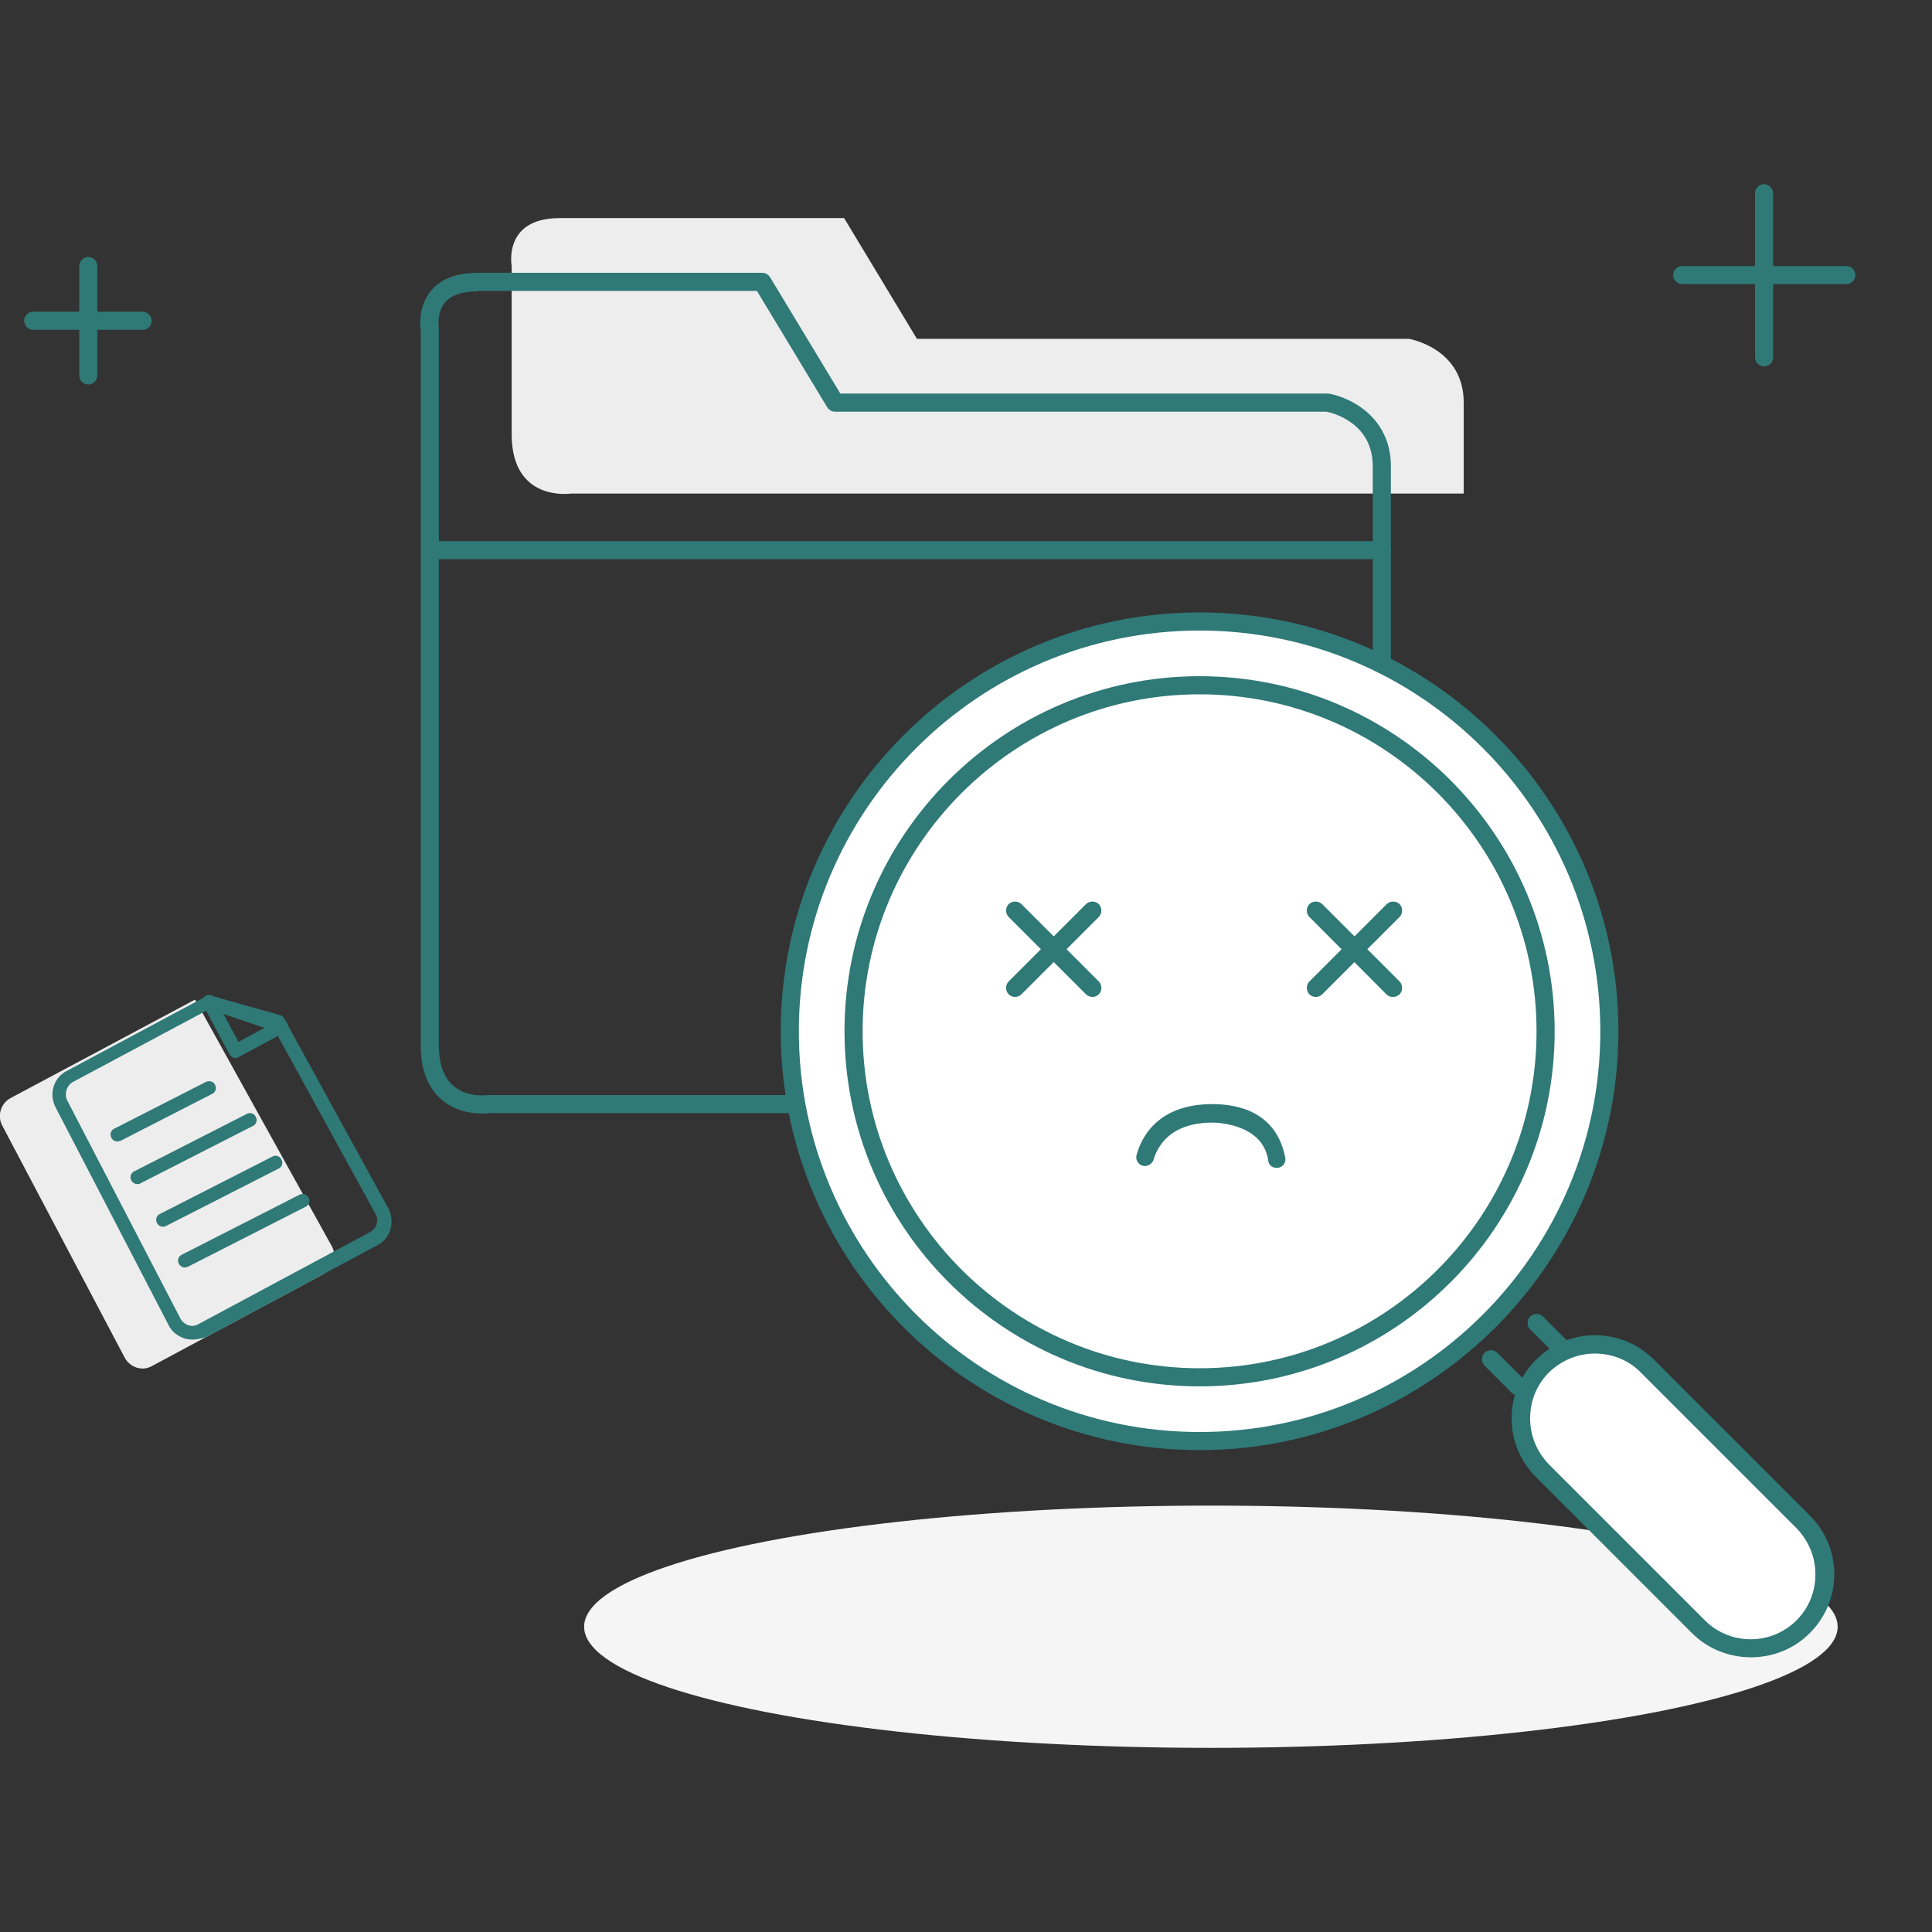 <?xml version="1.0" encoding="utf-8"?>
<svg version="1.1" id="Layer_1" xmlns="http://www.w3.org/2000/svg" xmlns:xlink="http://www.w3.org/1999/xlink" x="0px" y="0px"
	 viewBox="0 0 512 512" enable-background="new 0 0 512 512" xml:space="preserve" width="400" height="400" >
<rect x="0" y="0" width="512" height="512" fill="#333333" stroke="none"/>
<g>
	<path fill="#EDEDED" d="M387.9,106.7v24.1H151.3c0,0-15.7,2.4-15.7-15.7V70.5c0,0-2.4-12.7,12.7-12.7h75.4l19.3,32h130.4
		C373.4,89.8,387.9,92.2,387.9,106.7z"/>
	<g>
		<path fill="#2F7977" d="M127.8,295.1c-2.6,0-7.1-0.5-10.8-3.7c-3.7-3.2-5.5-8-5.5-14.5V87.6c-0.2-1.2-0.7-6.4,2.7-10.5
			c2.6-3.2,6.8-4.8,12.4-4.8H202c0.8,0,1.6,0.4,2.1,1.2l18.6,30.8h129c0.1,0,0.3,0,0.4,0c5.7,1,16.5,6.2,16.5,19.3v169
			c0,1.3-1.1,2.4-2.4,2.4H129.7C129.4,295.1,128.7,295.1,127.8,295.1z M126.6,77.2c-4.1,0-7,1-8.7,3c-2.3,2.8-1.6,6.8-1.6,6.8
			c0,0.1,0,0.3,0,0.4v189.5c0,5,1.3,8.7,3.9,10.9c3.7,3.2,9,2.4,9,2.4c0.1,0,0.2,0,0.4,0h234.2V123.6c0-11.6-10.7-14.2-12.3-14.5
			H221.3c-0.8,0-1.6-0.4-2.1-1.2l-18.6-30.8H126.6z"/>
	</g>
	<ellipse fill="#F5F5F5" cx="320.9" cy="431.1" rx="166.1" ry="32.1"/>
	<g>
		<line fill="#FFFFFF" x1="395.1" y1="360.2" x2="402.4" y2="367.4"/>
		<path fill="#2F7977" d="M402.3,369.8c-0.6,0-1.2-0.2-1.7-0.7l-7.2-7.2c-0.9-0.9-0.9-2.5,0-3.4c0.9-0.9,2.5-0.9,3.4,0l7.2,7.2
			c0.9,0.9,0.9,2.5,0,3.4C403.6,369.6,403,369.8,402.3,369.8z"/>
	</g>
	<g>
		<line fill="#FFFFFF" x1="407.2" y1="350.5" x2="414.4" y2="357.8"/>
		<path fill="#2F7977" d="M414.4,360.2c-0.6,0-1.2-0.2-1.7-0.7l-7.2-7.2c-0.9-0.9-0.9-2.5,0-3.4c0.9-0.9,2.5-0.9,3.4,0l7.2,7.2
			c0.9,0.9,0.9,2.5,0,3.4C415.7,360,415,360.2,414.4,360.2z"/>
	</g>
	<g>
		<circle fill="#FFFFFF" cx="317.9" cy="273.3" r="108.6"/>
		<path fill="#2F7977" d="M317.9,384.3c-61.2,0-111-49.8-111-111s49.8-111,111-111s111,49.8,111,111S379.1,384.3,317.9,384.3z
			 M317.9,167.1c-58.6,0-106.2,47.6-106.2,106.2s47.6,106.2,106.2,106.2s106.2-47.6,106.2-106.2S376.4,167.1,317.9,167.1z"/>
	</g>
	<g>
		<path fill="#2F7977" d="M317.9,367.4c-51.9,0-94.1-42.2-94.1-94.1s42.2-94.1,94.1-94.1s94.1,42.2,94.1,94.1
			S369.8,367.4,317.9,367.4z M317.9,184c-49.2,0-89.3,40.1-89.3,89.3c0,49.3,40.1,89.3,89.3,89.3c49.3,0,89.3-40.1,89.3-89.3
			C407.2,224,367.1,184,317.9,184z"/>
	</g>
	<g>
		<path fill="#2F7977" d="M366.1,148.2H115.3c-1.3,0-2.5-0.9-2.6-2.2c-0.1-1.4,1-2.6,2.4-2.6h251c1.1,0,2.2,0.7,2.4,1.8
			C368.9,146.7,367.7,148.2,366.1,148.2z"/>
	</g>
	<g>
		<g>
			<path fill="#2F7977" d="M23.4,101.9c-1.3,0-2.4-1.1-2.4-2.4v-29c0-1.3,1.1-2.4,2.4-2.4c1.3,0,2.4,1.1,2.4,2.4v29
				C25.8,100.8,24.7,101.9,23.4,101.9z"/>
		</g>
		<g>
			<path fill="#2F7977" d="M37.8,87.4h-29c-1.3,0-2.4-1.1-2.4-2.4s1.1-2.4,2.4-2.4h29c1.3,0,2.4,1.1,2.4,2.4S39.2,87.4,37.8,87.4z"
				/>
		</g>
	</g>
	<g>
		<g>
			<path fill="#2F7977" d="M269,264.2c-0.6,0-1.2-0.2-1.7-0.7c-0.9-0.9-0.9-2.5,0-3.4l20.5-20.5c0.9-0.9,2.5-0.9,3.4,0
				c0.9,0.9,0.9,2.5,0,3.4l-20.5,20.5C270.2,264,269.6,264.2,269,264.2z"/>
		</g>
		<g>
			<path fill="#2F7977" d="M289.5,264.2c-0.6,0-1.2-0.2-1.7-0.7L267.3,243c-0.9-0.9-0.9-2.5,0-3.4c0.9-0.9,2.5-0.9,3.4,0l20.5,20.5
				c0.9,0.9,0.9,2.5,0,3.4C290.7,264,290.1,264.2,289.5,264.2z"/>
		</g>
	</g>
	<g>
		<g>
			<path fill="#2F7977" d="M348.7,264.2c-0.6,0-1.2-0.2-1.7-0.7c-0.9-0.9-0.9-2.5,0-3.4l20.5-20.5c0.9-0.9,2.5-0.9,3.4,0
				c0.9,0.9,0.9,2.5,0,3.4l-20.5,20.5C349.9,264,349.3,264.2,348.7,264.2z"/>
		</g>
		<g>
			<path fill="#2F7977" d="M369.1,264.2c-0.6,0-1.2-0.2-1.7-0.7L347,243c-0.9-0.9-0.9-2.5,0-3.4c0.9-0.9,2.5-0.9,3.4,0l20.5,20.5
				c0.9,0.9,0.9,2.5,0,3.4C370.4,264,369.8,264.2,369.1,264.2z"/>
		</g>
	</g>
	<g>
		<g>
			<path fill="#2F7977" d="M467.5,97.1c-1.3,0-2.4-1.1-2.4-2.4V51.2c0-1.3,1.1-2.4,2.4-2.4c1.3,0,2.4,1.1,2.4,2.4v43.5
				C469.9,96,468.9,97.1,467.5,97.1z"/>
		</g>
		<g>
			<path fill="#2F7977" d="M489.3,75.3h-43.5c-1.3,0-2.4-1.1-2.4-2.4s1.1-2.4,2.4-2.4h43.5c1.3,0,2.4,1.1,2.4,2.4
				S490.6,75.3,489.3,75.3z"/>
		</g>
	</g>
	<g>
		<path fill="none" stroke="#FFFFFF" stroke-miterlimit="10" d="M301,309.5c0,0,2.4-14.5,19.3-14.5c0,0,19.3,0,19.3,14.5"/>
		<path fill="#2F7977" d="M303.6,309l-0.1,0c-1.5,0.1-2.7-1.4-2.3-2.9c1.3-4.8,5.7-13.5,20.1-13.5c7,0,17,2.2,19.3,14.2
			c0.3,1.4-0.8,2.7-2.2,2.7h-0.1c-1.1,0-2.1-0.8-2.2-1.9c-1.4-10-14.1-10.1-14.8-10.1c-11.5,0-14.7,6.7-15.6,9.9
			C305.4,308.2,304.6,308.9,303.6,309z"/>
	</g>
	<g>
		<path fill="#FFFFFF" d="M477.9,431.1L477.9,431.1c-7.7,7.7-20.1,7.7-27.8,0l-41.3-41.3c-7.7-7.7-7.7-20.1,0-27.8l0,0
			c7.7-7.7,20.1-7.7,27.8,0l41.3,41.3C485.6,411,485.6,423.4,477.9,431.1z"/>
		<path fill="#2F7977" d="M464,439.2c-5.6,0-11.3-2.1-15.6-6.4l-41.3-41.3c-4.2-4.2-6.5-9.7-6.5-15.6s2.3-11.4,6.5-15.6
			c8.6-8.6,22.6-8.6,31.2,0l41.3,41.3c4.2,4.2,6.5,9.7,6.5,15.6s-2.3,11.4-6.5,15.6l0,0C475.3,437.1,469.7,439.2,464,439.2z
			 M422.7,358.7c-4.4,0-8.8,1.7-12.2,5c-3.3,3.3-5,7.6-5,12.2c0,4.6,1.8,8.9,5,12.2l41.3,41.3c6.7,6.7,17.6,6.7,24.3,0l0,0
			c3.3-3.3,5-7.6,5-12.2c0-4.6-1.8-8.9-5-12.2l-41.3-41.3C431.6,360.4,427.1,358.7,422.7,358.7z M477.9,431.1L477.9,431.1
			L477.9,431.1z"/>
	</g>
	<path fill="#EDEDED" d="M0.6,298.3L33,359.7c1.4,2.7,4.7,3.8,7.3,2.3l45.5-24.4c2.6-1.4,3.6-4.7,2.1-7.4l-36.2-65.3L2.8,291
		C0.2,292.4-0.8,295.7,0.6,298.3z"/>
	<g>
		<path fill="#2F7977" d="M51,355c-0.7,0-1.4-0.1-2.1-0.3c-1.8-0.6-3.4-1.8-4.2-3.5l-30-57.8l0,0c-1.8-3.5-0.5-7.8,3-9.6l37-19.8
			c0.4-0.2,0.9-0.3,1.3-0.1l18.2,5.1c0.5,0.1,0.9,0.4,1.1,0.9l27.6,50.3c0.9,1.7,1.1,3.6,0.6,5.5c-0.5,1.9-1.8,3.4-3.5,4.3
			l-45.5,24.4C53.3,354.7,52.2,355,51,355z M17.8,291.6l30,57.8c0.4,0.8,1.2,1.5,2.1,1.8c0.9,0.3,1.9,0.2,2.7-0.3l45.5-24.4
			c0.8-0.5,1.5-1.2,1.7-2.1c0.3-0.9,0.2-1.9-0.3-2.7l-27.2-49.6l-16.8-4.7l-36.3,19.4C17.6,287.8,17,289.9,17.8,291.6L17.8,291.6z"
			/>
	</g>
	<g>
		<path fill="#2F7977" d="M62.4,280.4c-0.2,0-0.4,0-0.5-0.1c-0.5-0.1-0.8-0.5-1.1-0.9l-7-13.1c-0.3-0.7-0.3-1.5,0.2-2
			c0.5-0.6,1.3-0.8,2-0.5l19.1,6.5c0.7,0.2,1.2,0.8,1.2,1.6c0.1,0.7-0.3,1.4-0.9,1.7l-12.1,6.5C63,280.3,62.7,280.4,62.4,280.4z
			 M59.2,268.7l4,7.4l6.9-3.7L59.2,268.7z"/>
	</g>
	<g>
		<path fill="#2F7977" d="M31.1,302.5c-0.7,0-1.3-0.4-1.6-1c-0.5-0.9-0.1-2,0.8-2.4l24.3-12.4c0.9-0.4,2-0.1,2.4,0.8
			c0.5,0.9,0.1,2-0.8,2.4L32,302.3C31.7,302.4,31.4,302.5,31.1,302.5z"/>
	</g>
	<g>
		<path fill="#2F7977" d="M43.2,325.1c-0.7,0-1.3-0.4-1.6-1c-0.5-0.9-0.1-2,0.8-2.4l29.8-15.2c0.9-0.5,2-0.1,2.4,0.8
			c0.5,0.9,0.1,2-0.8,2.4l-29.8,15.2C43.8,325,43.5,325.1,43.2,325.1z"/>
	</g>
	<g>
		<path fill="#2F7977" d="M49,335.9c-0.7,0-1.3-0.4-1.6-1c-0.5-0.9-0.1-2,0.8-2.4l31.2-15.9c0.9-0.4,2-0.1,2.4,0.8
			c0.5,0.9,0.1,2-0.8,2.4l-31.2,15.9C49.5,335.8,49.3,335.9,49,335.9z"/>
	</g>
	<g>
		<path fill="#2F7977" d="M36.4,313.8c-0.7,0-1.3-0.4-1.6-1c-0.5-0.9-0.1-2,0.8-2.4l29.8-15.2c0.9-0.5,2-0.1,2.4,0.8
			c0.5,0.9,0.1,2-0.8,2.4l-29.8,15.2C37,313.8,36.7,313.8,36.4,313.8z"/>
	</g>
</g>
</svg>

